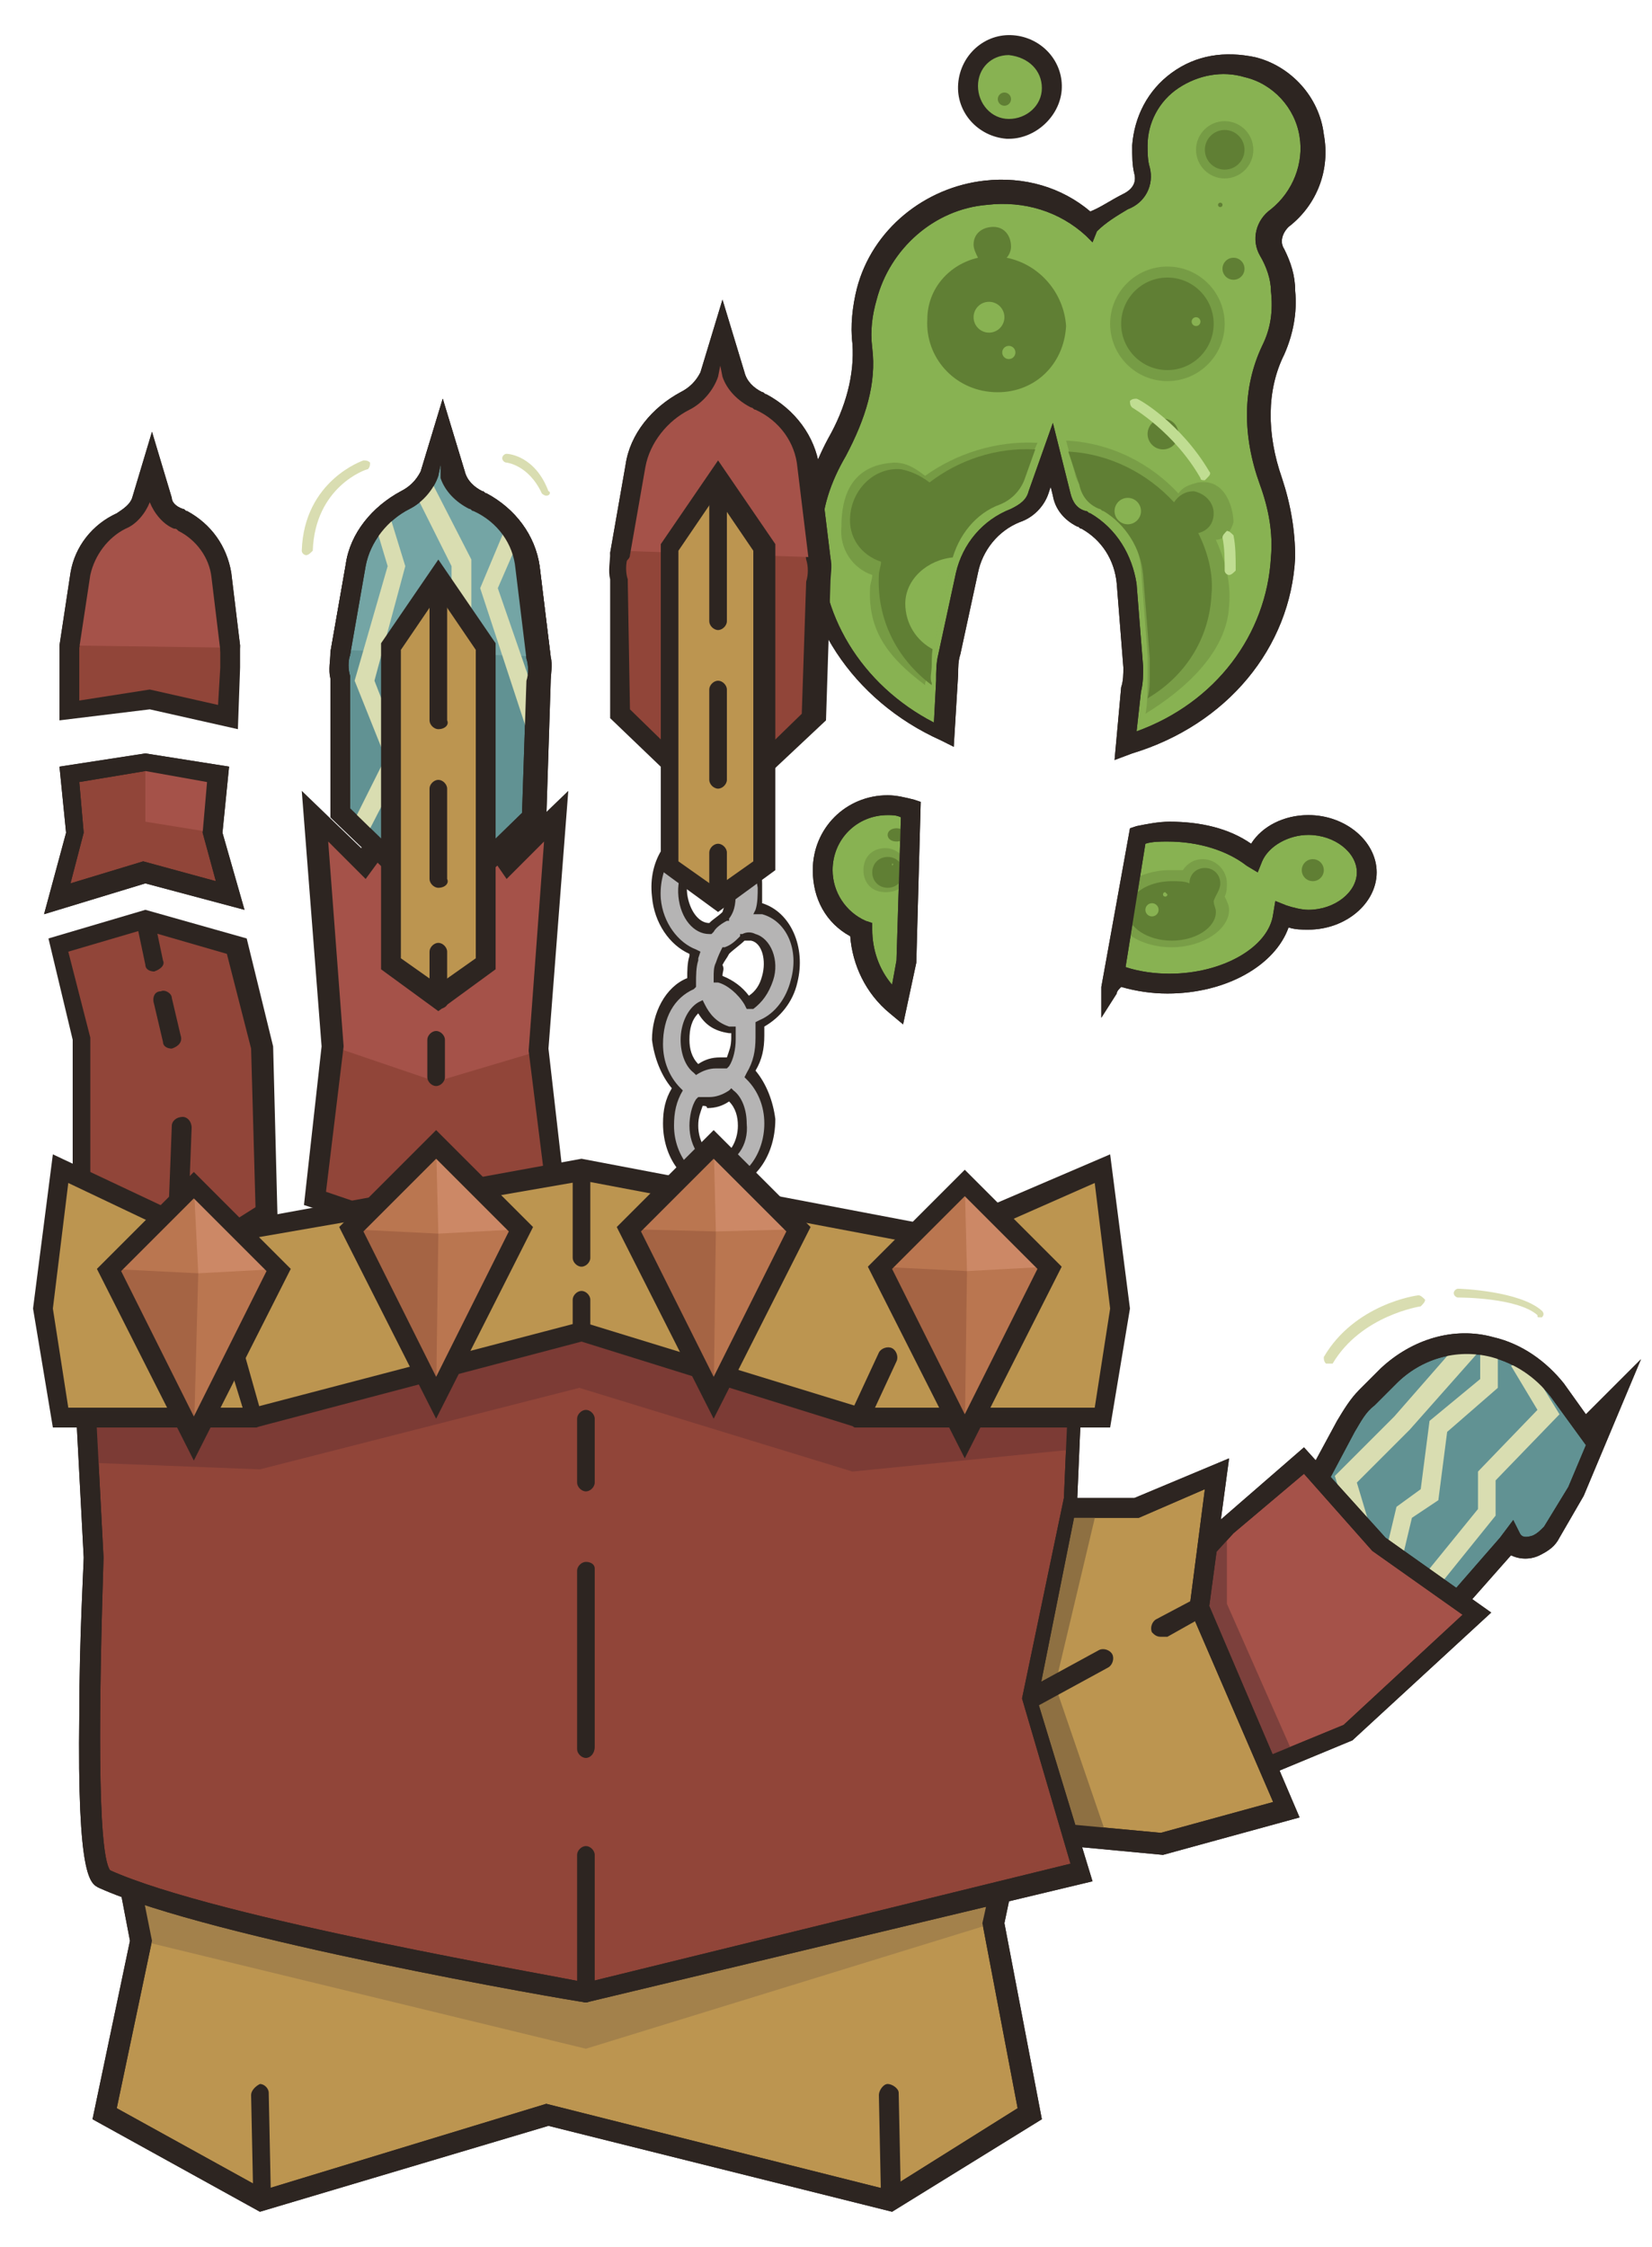 <?xml version="1.0" encoding="utf-8"?>
<!-- Generator: Adobe Illustrator 24.2.3, SVG Export Plug-In . SVG Version: 6.00 Build 0)  -->
<svg version="1.1" id="Lag_1" xmlns="http://www.w3.org/2000/svg" xmlns:xlink="http://www.w3.org/1999/xlink" x="0px" y="0px"
	 viewBox="0 0 75 102" style="enable-background:new 0 0 75 102;" xml:space="preserve">
<style type="text/css">
	.st0{fill:#88B252;}
	.st1{fill:#2D2521;}
	.st2{opacity:0.44;}
	.st3{fill:#607F34;}
	.st4{opacity:0.45;}
	.st5{opacity:0.38;}
	.st6{fill:#C0DD92;}
	.st7{fill:#619293;}
	.st8{fill:#D9DDB1;}
	.st9{fill:#A55249;}
	.st10{fill:#7C403C;}
	.st11{fill:#BC9550;}
	.st12{fill:#8E7042;}
	.st13{fill:#B5B4B4;}
	.st14{fill:#914539;}
	.st15{fill:#74A5A5;}
	.st16{fill:#A3814B;}
	.st17{fill:#7C3B35;}
	.st18{fill:#BA7650;}
	.st19{fill:#A56444;}
	.st20{fill:#CC8866;}
</style>
<g>
	<g>
		<g>
			<g>
				<g>
					<path class="st0" d="M57.8,16c0.4-0.8,0.6-1.7,0.5-2.7c-0.1-0.6-0.2-1.2-0.5-1.7c-0.3-0.5-0.1-1.2,0.4-1.6
						c1.1-0.8,1.7-2.2,1.4-3.8c-0.2-1.5-1.4-2.7-2.8-3.1c-2.5-0.7-4.9,1.1-5,3.6c0,0.4,0,0.8,0.1,1.1C52,8.4,51.7,9,51.1,9.2
						c-0.6,0.3-1.1,0.7-1.6,1.1c-1.3-1.1-3-1.7-4.8-1.5c-2.6,0.3-4.8,2.1-5.4,4.6c-0.2,0.8-0.3,1.6-0.2,2.3c0.2,1.6-0.3,3.2-1.1,4.6
						c-0.7,1.2-1.1,2.5-1.2,3.9c-0.2,3.9,2.3,7.5,6,9.1l0.1-2.6c0-0.4,0-0.7,0.1-1.1l0.8-3.7c0.3-1.2,1.1-2.2,2.2-2.6c0,0,0,0,0,0
						c0.5-0.2,0.9-0.6,1.1-1.1l0.6-1.7l0.4,1.8c0.1,0.5,0.4,0.9,0.9,1.1c0.1,0,0.1,0.1,0.2,0.1l0,0c1,0.6,1.7,1.7,1.8,2.9l0.3,3.8
						c0,0.4,0,0.7-0.1,1.1l-0.2,2.5c4-1.2,6.9-4.5,7.1-8.5c0.1-1.2-0.1-2.4-0.5-3.5C56.9,20,56.9,17.8,57.8,16z"/>
					<path class="st1" d="M50.6,34.5l0.3-3.3c0.1-0.3,0.1-0.6,0.1-0.9l-0.3-3.8c-0.1-1.1-0.7-2-1.6-2.5c-0.1,0-0.1-0.1-0.2-0.1
						c-0.6-0.3-1-0.8-1.1-1.4l-0.1-0.4l-0.1,0.3c-0.2,0.6-0.7,1.1-1.3,1.3c-1,0.4-1.7,1.3-1.9,2.3l-0.8,3.7
						c-0.1,0.3-0.1,0.6-0.1,0.9l0,0l-0.2,3.3l-0.6-0.3c-4-1.8-6.5-5.6-6.3-9.6c0.1-1.5,0.5-2.8,1.2-4.1c0.8-1.4,1.2-2.9,1.1-4.3
						c-0.1-0.8,0-1.7,0.2-2.5c0.7-2.7,3.1-4.6,5.8-4.9c1.8-0.2,3.5,0.3,4.8,1.4C50,9.4,50.4,9.1,51,8.8c0.4-0.2,0.6-0.5,0.5-0.9
						c-0.1-0.4-0.1-0.8-0.1-1.3c0.1-1.3,0.7-2.5,1.8-3.3c1.1-0.8,2.4-1,3.8-0.7c1.6,0.4,2.9,1.8,3.1,3.5c0.3,1.6-0.3,3.2-1.6,4.2
						c-0.3,0.3-0.4,0.7-0.2,1c0.3,0.6,0.5,1.2,0.5,1.9c0.1,1-0.1,2-0.5,2.9c-0.8,1.6-0.8,3.6-0.1,5.6c0.4,1.2,0.6,2.4,0.6,3.6
						c-0.2,4.1-3.1,7.6-7.4,8.9L50.6,34.5z M51.8,31.4l-0.2,1.8c3.6-1.3,5.9-4.4,6.1-7.9c0.1-1.1-0.1-2.2-0.5-3.3
						c-0.8-2.2-0.8-4.4,0.1-6.3l0,0c0.4-0.8,0.5-1.6,0.4-2.5c0-0.5-0.2-1.1-0.5-1.6c-0.4-0.7-0.2-1.6,0.5-2.1c1-0.8,1.5-2.1,1.3-3.3
						c-0.2-1.3-1.2-2.4-2.5-2.7c-1-0.3-2.1-0.1-3,0.5c-0.9,0.6-1.4,1.6-1.4,2.6c0,0.3,0,0.7,0.1,1c0.2,0.8-0.2,1.6-1,1.9
						c-0.5,0.3-1,0.6-1.4,1L49.6,11l-0.3-0.3c-1.2-1.1-2.8-1.6-4.5-1.4c-2.4,0.2-4.4,2-5,4.3c-0.2,0.7-0.3,1.4-0.2,2.2
						c0.2,1.6-0.3,3.2-1.2,4.9c-0.7,1.2-1.1,2.4-1.1,3.7c-0.2,3.4,1.8,6.7,5.1,8.4l0.1-1.9c0-0.4,0-0.8,0.1-1.2l0.8-3.7
						c0.3-1.3,1.2-2.4,2.5-2.9c0.4-0.2,0.7-0.4,0.8-0.8l1.1-3.1l0.8,3.2c0.1,0.4,0.3,0.7,0.7,0.8c0.1,0,0.1,0.1,0.2,0.1
						c1.2,0.7,1.9,1.9,2.1,3.2l0.3,3.8C51.9,30.6,51.9,31,51.8,31.4z"/>
				</g>
				<g class="st2">
					<circle class="st3" cx="53" cy="14.7" r="2.6"/>
				</g>
				<g>
					<circle class="st3" cx="53" cy="14.7" r="2.1"/>
				</g>
				<g>
					<circle class="st3" cx="52.8" cy="19.7" r="0.7"/>
				</g>
				<g>
					<path class="st3" d="M45.7,11.7c0.1-0.1,0.2-0.3,0.2-0.5c0-0.5-0.3-0.9-0.8-0.9c-0.5,0-0.9,0.3-0.9,0.8c0,0.2,0.1,0.4,0.2,0.6
						c-1.3,0.3-2.3,1.4-2.3,2.8c-0.1,1.7,1.2,3.2,3,3.3s3.2-1.2,3.3-3C48.3,13.3,47.2,12,45.7,11.7z"/>
				</g>
				<g class="st2">
					<circle class="st3" cx="55.6" cy="6.8" r="1.3"/>
				</g>
				<g>
					<circle class="st3" cx="55.6" cy="6.8" r="0.9"/>
				</g>
				<g>
					<circle class="st3" cx="56" cy="12.2" r="0.5"/>
				</g>
				<g>
					<circle class="st3" cx="55.4" cy="9.3" r="0.1"/>
				</g>
				<g class="st4">
					<path class="st3" d="M42.2,30.2c0-0.3,0-0.7,0.1-1l0.8-3.9c0.3-1.2,1.1-2.2,2.3-2.7c0,0,0,0,0,0c0.5-0.2,0.9-0.6,1.1-1.1
						l0.6-1.4c-1.9-0.1-3.7,0.5-5.1,1.5c-0.4-0.3-0.8-0.6-1.4-0.6c-2,0.1-2.4,1.6-2.4,2.9c-0.1,1,0.5,1.9,1.4,2.2
						c0,0.2-0.1,0.4-0.1,0.6c-0.1,2,0.9,3.2,2.5,4.4l0-0.1C42.1,30.8,42.1,30.5,42.2,30.2z"/>
				</g>
				<g class="st5">
					<path class="st3" d="M56,23.7c0-0.5-0.3-2-1.6-1.8c-0.4,0.1-0.7,0.2-0.9,0.5c-1.2-1.3-3-2.3-5.1-2.4l0.4,1.5
						c0.1,0.5,0.5,0.9,0.9,1.2c0.1,0,0.1,0.1,0.2,0.1l0,0c1.1,0.6,1.8,1.8,1.9,3l0.3,4c0,0.3,0,0.6,0,0.9c0,0.3,0,1.4-0.1,1.7
						c1.8-1.1,3.7-2.8,3.8-4.9c0.1-1.1-0.2-2.1-0.6-3C55.6,24.5,55.9,24.1,56,23.7z"/>
				</g>
				<g>
					<path class="st3" d="M42.3,30.2c0-0.3,0-0.7,0.1-1l0.8-3.7c0.3-1.2,1.1-2.2,2.2-2.6c0,0,0,0,0,0c0.5-0.2,0.9-0.6,1.1-1.1
						l0.5-1.4c-1.8-0.1-3.5,0.5-4.8,1.5c-0.4-0.3-0.8-0.5-1.3-0.6c-1.2-0.1-2.2,0.9-2.3,2.1c-0.1,1,0.5,1.8,1.4,2.1
						c0,0.2-0.1,0.4-0.1,0.6c-0.1,2,0.8,3.8,2.4,5l0-0.1C42.2,30.8,42.3,30.5,42.3,30.2z"/>
				</g>
				<g>
					<path class="st3" d="M55.1,23.3c0-0.5-0.4-0.9-0.9-1c-0.4,0-0.7,0.2-0.9,0.5c-1.2-1.3-2.9-2.2-4.8-2.3L49,22
						c0.1,0.5,0.4,0.9,0.9,1.1c0.1,0,0.1,0.1,0.2,0.1l0,0c1,0.6,1.7,1.7,1.8,2.9l0.3,3.8c0,0.3,0,0.5,0,0.8c0,0.3,0,0.6-0.1,1
						c1.7-1,2.8-2.7,2.9-4.7c0.1-1-0.2-2-0.6-2.8C54.8,24.1,55.1,23.8,55.1,23.3z"/>
				</g>
				<g>
					<path class="st0" d="M42.4,29.3l0.8-3.7c0-0.1,0.1-0.2,0.1-0.3c-1.2,0.1-2.2,1-2.2,2.1c0,0.9,0.5,1.7,1.3,2.1
						C42.4,29.4,42.4,29.3,42.4,29.3z"/>
				</g>
				<g>
					<circle class="st0" cx="51.2" cy="23.2" r="0.6"/>
				</g>
				<g>
					<circle class="st0" cx="45.8" cy="16" r="0.3"/>
				</g>
				<g>
					<circle class="st0" cx="44.9" cy="14.4" r="0.7"/>
				</g>
				<g>
					<circle class="st0" cx="54.3" cy="14.6" r="0.2"/>
				</g>
				<g>
					<circle class="st0" cx="45.8" cy="4" r="1.9"/>
					<path class="st1" d="M45.8,6.3c0,0-0.1,0-0.1,0c-1.3-0.1-2.3-1.2-2.2-2.5c0.1-1.3,1.2-2.3,2.5-2.2c1.3,0.1,2.3,1.2,2.2,2.5
						C48.1,5.3,47,6.3,45.8,6.3z M45.8,2.5c-0.8,0-1.4,0.6-1.4,1.4c0,0.8,0.6,1.5,1.4,1.5c0.8,0,1.5-0.6,1.5-1.4
						C47.3,3.2,46.7,2.6,45.8,2.5C45.9,2.5,45.8,2.5,45.8,2.5z"/>
				</g>
				<g>
					<circle class="st3" cx="45.6" cy="4.5" r="0.3"/>
				</g>
				<g>
					<path class="st6" d="M55.8,26.1C55.8,26.1,55.8,26.1,55.8,26.1c-0.1,0-0.2-0.1-0.2-0.2c0-0.5,0-1-0.1-1.5
						c0-0.1,0.1-0.2,0.2-0.3c0.1,0,0.2,0.1,0.3,0.2c0.1,0.5,0.1,1,0.1,1.6C56,26,55.9,26.1,55.8,26.1z"/>
				</g>
				<g>
					<path class="st6" d="M54.7,21.8c-0.1,0-0.2,0-0.2-0.1c-1.2-2.1-3.1-3.2-3.1-3.2c-0.1-0.1-0.1-0.2-0.1-0.3
						c0.1-0.1,0.2-0.1,0.3-0.1c0.1,0,2,1.1,3.3,3.3c0.1,0.1,0,0.2-0.1,0.3C54.7,21.8,54.7,21.8,54.7,21.8z"/>
				</g>
				<g>
					<path class="st1" d="M50.6,34.5l0.3-3.3c0.1-0.3,0.1-0.6,0.1-0.9l-0.3-3.8c-0.1-1.1-0.7-2-1.6-2.5c-0.1,0-0.1-0.1-0.2-0.1
						c-0.6-0.3-1-0.8-1.1-1.4l-0.1-0.4l-0.1,0.3c-0.2,0.6-0.7,1.1-1.3,1.3c-1,0.4-1.7,1.3-1.9,2.3l-0.8,3.7
						c-0.1,0.3-0.1,0.6-0.1,0.9l0,0l-0.2,3.3l-0.6-0.3c-4-1.8-6.5-5.6-6.3-9.6c0.1-1.5,0.5-2.8,1.2-4.1c0.8-1.4,1.2-2.9,1.1-4.3
						c-0.1-0.8,0-1.7,0.2-2.5c0.7-2.7,3.1-4.6,5.8-4.9c1.8-0.2,3.5,0.3,4.8,1.4C50,9.4,50.4,9.1,51,8.8c0.4-0.2,0.6-0.5,0.5-0.9
						c-0.1-0.4-0.1-0.8-0.1-1.3c0.1-1.3,0.7-2.5,1.8-3.3c1.1-0.8,2.4-1,3.8-0.7c1.6,0.4,2.9,1.8,3.1,3.5c0.3,1.6-0.3,3.2-1.6,4.2
						c-0.3,0.3-0.4,0.7-0.2,1c0.3,0.6,0.5,1.2,0.5,1.9c0.1,1-0.1,2-0.5,2.9c-0.8,1.6-0.8,3.6-0.1,5.6c0.4,1.2,0.6,2.4,0.6,3.6
						c-0.2,4.1-3.1,7.6-7.4,8.9L50.6,34.5z M51.8,31.4l-0.2,1.8c3.6-1.3,5.9-4.4,6.1-7.9c0.1-1.1-0.1-2.2-0.5-3.3
						c-0.8-2.2-0.8-4.4,0.1-6.3l0,0c0.4-0.8,0.5-1.6,0.4-2.5c0-0.5-0.2-1.1-0.5-1.6c-0.4-0.7-0.2-1.6,0.5-2.1c1-0.8,1.5-2.1,1.3-3.3
						c-0.2-1.3-1.2-2.4-2.5-2.7c-1-0.3-2.1-0.1-3,0.5c-0.9,0.6-1.4,1.6-1.4,2.6c0,0.3,0,0.7,0.1,1c0.2,0.8-0.2,1.6-1,1.9
						c-0.5,0.3-1,0.6-1.4,1L49.6,11l-0.3-0.3c-1.2-1.1-2.8-1.6-4.5-1.4c-2.4,0.2-4.4,2-5,4.3c-0.2,0.7-0.3,1.4-0.2,2.2
						c0.2,1.6-0.3,3.2-1.2,4.9c-0.7,1.2-1.1,2.4-1.1,3.7c-0.2,3.4,1.8,6.7,5.1,8.4l0.1-1.9c0-0.4,0-0.8,0.1-1.2l0.8-3.7
						c0.3-1.3,1.2-2.4,2.5-2.9c0.4-0.2,0.7-0.4,0.8-0.8l1.1-3.1l0.8,3.2c0.1,0.4,0.3,0.7,0.7,0.8c0.1,0,0.1,0.1,0.2,0.1
						c1.2,0.7,1.9,1.9,2.1,3.2l0.3,3.8C51.9,30.6,51.9,31,51.8,31.4z"/>
				</g>
			</g>
			<g>
				<g>
					<g>
						<path class="st0" d="M59.5,37.5c-1.2,0-2.1,0.6-2.5,1.5c-0.9-0.7-2.3-1.1-3.8-1.1c-0.5,0-1,0.1-1.4,0.1l-1.3,6.9l0,0.1
							c0.1-0.2,0.3-0.4,0.4-0.6c0.7,0.2,1.4,0.4,2.3,0.4c2.7,0,4.9-1.4,5.1-3.1c0.4,0.2,0.8,0.2,1.2,0.2c1.4,0,2.6-1,2.6-2.2
							S60.9,37.5,59.5,37.5z"/>
						<path class="st1" d="M50,46.2l0-1.4l1.3-7.2l0.3-0.1c0.5-0.1,1-0.2,1.5-0.2c1.4,0,2.7,0.3,3.7,1c0.5-0.8,1.5-1.3,2.6-1.3
							c1.7,0,3.1,1.2,3.1,2.6s-1.4,2.6-3.1,2.6c-0.3,0-0.6,0-0.9-0.1c-0.6,1.7-2.8,3-5.5,3c-0.7,0-1.4-0.1-2.1-0.3
							c-0.1,0.1-0.2,0.2-0.2,0.3L50,46.2z M51.1,43.9c0.6,0.2,1.3,0.3,2,0.3c2.4,0,4.5-1.2,4.7-2.7l0.1-0.6l0.5,0.2
							c0.3,0.1,0.7,0.2,1,0.2c1.2,0,2.2-0.8,2.2-1.7s-1-1.7-2.2-1.7c-0.9,0-1.8,0.5-2.1,1.2l-0.2,0.5l-0.5-0.3
							c-0.9-0.7-2.2-1.1-3.6-1.1c-0.3,0-0.7,0-1,0.1L51.1,43.9z"/>
					</g>
					<g>
						<path class="st0" d="M40.7,45.6l0.4-1.9l0.2-6.9c-0.3-0.1-0.7-0.2-1-0.2c-1.6,0-3,1.3-3,3c0,1.2,0.7,2.2,1.7,2.7
							C39.1,43.5,39.7,44.7,40.7,45.6z"/>
						<path class="st1" d="M41,46.5l-0.6-0.5c-1.1-0.9-1.7-2.2-1.8-3.5c-1.1-0.6-1.7-1.7-1.7-3c0-1.9,1.5-3.4,3.4-3.4
							c0.4,0,0.8,0.1,1.2,0.2l0.3,0.1l-0.2,7.3L41,46.5z M40.3,37c-1.4,0-2.5,1.1-2.5,2.5c0,1,0.6,1.9,1.5,2.3l0.3,0.1l0,0.3
							c0,0.9,0.3,1.8,0.9,2.5l0.2-1.1l0.2-6.5C40.7,37,40.5,37,40.3,37z"/>
					</g>
				</g>
				<g class="st5">
					<path class="st3" d="M55.7,40.1c0-0.6-0.5-1.1-1.1-1.1c-0.4,0-0.7,0.2-0.9,0.5c-0.2,0-0.4,0-0.6,0c-0.7,0-1.3,0.2-1.8,0.5
						L51,42.2c0.5,0.5,1.3,0.8,2.2,0.8c1.4,0,2.6-0.8,2.6-1.7c0-0.2-0.1-0.4-0.2-0.6C55.7,40.5,55.7,40.3,55.7,40.1z"/>
				</g>
				<g>
					<path class="st3" d="M55.4,40.1c0-0.4-0.3-0.7-0.7-0.7c-0.4,0-0.7,0.3-0.7,0.7c-0.2-0.1-0.5-0.1-0.8-0.1c-0.9,0-1.7,0.4-1.9,1
						l-0.1,0.4c0,0.7,0.9,1.3,2,1.3c1.1,0,2-0.6,2-1.3c0-0.2-0.1-0.3-0.1-0.5C55.2,40.6,55.4,40.4,55.4,40.1z"/>
				</g>
				<g class="st5">
					<path class="st3" d="M41.2,39.8l0-0.5c-0.1-0.4-0.5-0.8-1-0.8c-0.6,0-1,0.4-1,1c0,0.6,0.4,1,1,1C40.8,40.5,41.1,40.2,41.2,39.8
						z"/>
				</g>
				<g>
					<path class="st3" d="M40.3,40.3c0.4,0,0.7-0.3,0.7-0.7s-0.3-0.7-0.7-0.7s-0.7,0.3-0.7,0.7S39.9,40.3,40.3,40.3z"/>
				</g>
				<g>
					<path class="st3" d="M40.7,38.2c0.2,0,0.4-0.1,0.4-0.3c0-0.2-0.2-0.3-0.4-0.3c-0.2,0-0.4,0.1-0.4,0.3
						C40.3,38.1,40.5,38.2,40.7,38.2z"/>
				</g>
				<g>
					<ellipse class="st3" cx="41.1" cy="38.2" rx="0.1" ry="0.1"/>
				</g>
				<g>
					<circle class="st0" cx="52.3" cy="41.3" r="0.3"/>
				</g>
				<g>
					<path class="st0" d="M52.9,40.5c-0.1,0-0.1,0.1-0.1,0.1c0,0.1,0.1,0.1,0.1,0.1c0.1,0,0.1-0.1,0.1-0.1
						C53,40.6,52.9,40.5,52.9,40.5z"/>
				</g>
				<g>
					<circle class="st3" cx="59.6" cy="39.5" r="0.5"/>
				</g>
				<g>
					<path class="st0" d="M40.5,39.3C40.6,39.3,40.6,39.3,40.5,39.3c0.1-0.1,0-0.1,0-0.1C40.5,39.2,40.5,39.2,40.5,39.3
						C40.5,39.3,40.5,39.3,40.5,39.3z"/>
				</g>
				<g>
					<g>
						<path class="st1" d="M50,46.2l0-1.4l1.3-7.2l0.3-0.1c0.5-0.1,1-0.2,1.5-0.2c1.4,0,2.7,0.3,3.7,1c0.5-0.8,1.5-1.3,2.6-1.3
							c1.7,0,3.1,1.2,3.1,2.6s-1.4,2.6-3.1,2.6c-0.3,0-0.6,0-0.9-0.1c-0.6,1.7-2.8,3-5.5,3c-0.7,0-1.4-0.1-2.1-0.3
							c-0.1,0.1-0.2,0.2-0.2,0.3L50,46.2z M51.1,43.9c0.6,0.2,1.3,0.3,2,0.3c2.4,0,4.5-1.2,4.7-2.7l0.1-0.6l0.5,0.2
							c0.3,0.1,0.7,0.2,1,0.2c1.2,0,2.2-0.8,2.2-1.7s-1-1.7-2.2-1.7c-0.9,0-1.8,0.5-2.1,1.2l-0.2,0.5l-0.5-0.3
							c-0.9-0.7-2.2-1.1-3.6-1.1c-0.3,0-0.7,0-1,0.1L51.1,43.9z"/>
					</g>
					<g>
						<path class="st1" d="M41,46.5l-0.6-0.5c-1.1-0.9-1.7-2.2-1.8-3.5c-1.1-0.6-1.7-1.7-1.7-3c0-1.9,1.5-3.4,3.4-3.4
							c0.4,0,0.8,0.1,1.2,0.2l0.3,0.1l-0.2,7.3L41,46.5z M40.3,37c-1.4,0-2.5,1.1-2.5,2.5c0,1,0.6,1.9,1.5,2.3l0.3,0.1l0,0.3
							c0,0.9,0.3,1.8,0.9,2.5l0.2-1.1l0.2-6.5C40.7,37,40.5,37,40.3,37z"/>
					</g>
				</g>
			</g>
		</g>
		<g>
			<g>
				<g>
					<path class="st7" d="M71.9,64.9l-1.3-1.8c-0.7-1-1.8-1.7-3-1.9h0c-1.7-0.4-3.5,0.1-4.7,1.3l-1,1c-0.4,0.4-0.7,0.8-1,1.3
						l-1.8,3.5l2.4,3.9l3.1,2.3l3.7-4.2l0.2-0.3c0.2,0.4,0.7,0.5,1.2,0.3c0.3-0.1,0.5-0.3,0.7-0.6l1.1-1.9l1.7-4L71.9,64.9z"/>
					<path class="st1" d="M64.8,74.9l-3.5-2.5l-2.6-4.2l2-3.7c0.3-0.5,0.6-1,1-1.4l1-1c1.4-1.3,3.3-1.9,5.1-1.4
						c1.3,0.3,2.4,1.1,3.2,2.1l1,1.4l2.5-2.5l-2.6,6.2l-1.1,1.9c-0.2,0.4-0.5,0.6-0.9,0.8c-0.4,0.2-0.9,0.2-1.3,0L64.8,74.9z
						 M62,71.7l2.7,2l3.4-3.9l0.6-0.8l0.3,0.6c0.1,0.2,0.3,0.2,0.6,0.1c0.2-0.1,0.3-0.2,0.5-0.4l1.1-1.8l0.8-1.9l0,0l-1.6-2.2
						c-0.7-0.9-1.6-1.5-2.7-1.8c-1.6-0.4-3.2,0.1-4.3,1.2l-1,1c-0.4,0.3-0.6,0.7-0.9,1.2l-1.7,3.2L62,71.7z"/>
				</g>
				<g>
					<path class="st8" d="M69.8,64l-2.7,2.8v1.7l-2.6,3.2l0.8,2.2l0.6-0.7l-0.5-1.3l2.5-3.1v-1.6l2.9-3l-1.1-1.8l0.1-0.1
						c-0.2-0.2-0.4-0.3-0.7-0.5L68.6,62L69.8,64z"/>
				</g>
				<g>
					<path class="st8" d="M64.9,64.5l-0.4,3.1l-1.1,0.8l-1,4.2l0.7,0.5l1-4.2l1.2-0.8l0.4-3.1L68,63v-1.8c-0.1,0-0.2-0.1-0.3-0.1h0
						c-0.2,0-0.3-0.1-0.5-0.1v1.6L64.9,64.5z"/>
				</g>
				<g>
					<path class="st8" d="M63.3,64.3l-2.7,2.7l1.4,4.5c0.1,0.2,0.2,0.3,0.4,0.3c0,0,0.1,0,0.1,0c0.2-0.1,0.3-0.3,0.3-0.5l-1.2-4
						l2.4-2.4l3.1-3.5L66.9,61c-0.3,0-0.5,0-0.8,0l0,0.1L63.3,64.3z"/>
				</g>
				<g>
					<path class="st1" d="M64.8,74.9l-3.5-2.5l-2.6-4.2l2-3.7c0.3-0.5,0.6-1,1-1.4l1-1c1.4-1.3,3.3-1.9,5.1-1.4
						c1.3,0.3,2.4,1.1,3.2,2.1l1,1.4l2.5-2.5l-2.6,6.2l-1.1,1.9c-0.2,0.4-0.5,0.6-0.9,0.8c-0.4,0.2-0.9,0.2-1.3,0L64.8,74.9z
						 M62,71.7l2.7,2l3.4-3.9l0.6-0.8l0.3,0.6c0.1,0.2,0.3,0.2,0.6,0.1c0.2-0.1,0.3-0.2,0.5-0.4l1.1-1.8l0.8-1.9l0,0l-1.6-2.2
						c-0.7-0.9-1.6-1.5-2.7-1.8c-1.6-0.4-3.2,0.1-4.3,1.2l-1,1c-0.4,0.3-0.6,0.7-0.9,1.2l-1.7,3.2L62,71.7z"/>
				</g>
				<g>
					<path class="st8" d="M60.3,61.9c0,0-0.1,0-0.1,0c-0.1-0.1-0.1-0.2-0.1-0.3c1.4-2.4,4.2-2.8,4.3-2.8c0.1,0,0.2,0.1,0.3,0.2
						c0,0.1-0.1,0.2-0.2,0.3c0,0-2.7,0.4-4,2.6C60.5,61.9,60.4,61.9,60.3,61.9z"/>
				</g>
				<g>
					<path class="st8" d="M69.9,59.8c-0.1,0-0.1,0-0.1-0.1c-0.9-0.8-3.5-0.8-3.6-0.8c-0.1,0-0.2-0.1-0.2-0.2c0-0.1,0.1-0.2,0.2-0.2
						c0.1,0,2.8,0.1,3.8,1c0.1,0.1,0.1,0.2,0,0.3C70,59.8,69.9,59.8,69.9,59.8z"/>
				</g>
			</g>
			<g>
				<polygon class="st9" points="57.5,80.2 54.6,77 53.5,71.7 55.7,69.3 59.2,66.2 62.7,70 67.1,73.2 61.2,78.6 				"/>
				<path class="st1" d="M57.3,80.7l-3.2-3.5L53,71.6l2.4-2.6l3.8-3.3l3.7,4.1l4.8,3.4L61.4,79L57.3,80.7z M55,76.8l2.6,2.9l3.4-1.4
					l5.4-5l-4.1-2.9l-3.1-3.5L56,69.6l-2,2.2L55,76.8z"/>
			</g>
			<g>
				<polygon class="st10" points="58.7,79.6 57.5,80.2 54.6,77 53.5,71.7 55.7,69.3 55.7,72.8 				"/>
			</g>
			<g>
				<path class="st1" d="M57.3,80.7l-3.2-3.5L53,71.6l2.4-2.6l3.8-3.3l3.7,4.1l4.8,3.4L61.4,79L57.3,80.7z M55,76.8l2.6,2.9l3.4-1.4
					l5.4-5l-4.1-2.9l-3.1-3.5L56,69.6l-2,2.2L55,76.8z"/>
			</g>
			<g>
				<g>
					<polygon class="st11" points="58.4,82.2 52.8,83.7 44.7,82.9 44.7,68.5 51.6,68.5 55.3,66.9 54.5,73 					"/>
					<path class="st1" d="M52.8,84.2l-8.5-0.8V68h7.2l4.3-1.8l-0.9,6.7l4.1,9.6L52.8,84.2z M45.2,82.5l7.5,0.7l5.1-1.4L54,73
						l0.7-5.4l-3,1.3h-6.5V82.5z"/>
				</g>
				<g>
					<polygon class="st12" points="49.8,68.5 44.7,68.5 44.7,82.9 50.3,83.5 47.9,76.5 					"/>
				</g>
				<g>
					<path class="st1" d="M52.8,84.2l-8.5-0.8V68h7.2l4.3-1.8l-0.9,6.7l4.1,9.6L52.8,84.2z M45.2,82.5l7.5,0.7l5.1-1.4L54,73
						l0.7-5.4l-3,1.3h-6.5V82.5z"/>
				</g>
				<g>
					<line class="st9" x1="50.1" y1="75.3" x2="46.8" y2="77.1"/>
					<path class="st1" d="M46.8,77.5c-0.2,0-0.3-0.1-0.4-0.2c-0.1-0.2,0-0.5,0.2-0.6l3.3-1.8c0.2-0.1,0.5,0,0.6,0.2
						c0.1,0.2,0,0.5-0.2,0.6L47,77.5C46.9,77.5,46.8,77.5,46.8,77.5z"/>
				</g>
				<g>
					<line class="st9" x1="54.5" y1="73" x2="52.7" y2="73.9"/>
					<path class="st1" d="M52.7,74.3c-0.2,0-0.3-0.1-0.4-0.2c-0.1-0.2,0-0.5,0.2-0.6l1.7-0.9c0.2-0.1,0.5,0,0.6,0.2
						c0.1,0.2,0,0.5-0.2,0.6L53,74.3C52.9,74.3,52.8,74.3,52.7,74.3z"/>
				</g>
			</g>
		</g>
		<g>
			<g>
				<path class="st13" d="M36,44.7c0.4-1.5-0.2-3-1.4-3.3c-0.1,0-0.1,0-0.2,0c0.1-0.3,0.1-0.7,0.1-1.1c-0.2-1.5-1.3-2.7-2.6-2.5
					c-1.3,0.1-2.1,1.5-2,3c0.1,1.2,0.9,2.2,1.8,2.5c0,0.1-0.1,0.2-0.1,0.2c-0.1,0.4-0.1,0.7-0.1,1.1c-0.9,0.4-1.6,1.4-1.6,2.7
					c0,0.9,0.4,1.7,0.9,2.2c-0.3,0.5-0.4,1-0.4,1.7c0,1.5,1.1,2.8,2.3,2.8c1.3,0,2.3-1.3,2.2-2.8c0-0.9-0.4-1.7-0.9-2.2
					c0.3-0.5,0.4-1,0.4-1.7c0-0.2,0-0.3,0-0.5C35.1,46.3,35.7,45.6,36,44.7z M32.3,42.1c-0.6,0.1-1.2-0.6-1.3-1.5
					c-0.1-0.9,0.3-1.7,0.9-1.7c0.6-0.1,1.2,0.6,1.3,1.5c0,0.4,0,0.9-0.2,1.2C32.8,41.7,32.5,41.9,32.3,42.1
					C32.3,42.1,32.3,42.1,32.3,42.1z M31.7,45.7c0.3,0.5,0.7,0.9,1.3,1.1c0.1,0,0.2,0,0.2,0c0,0.1,0,0.2,0,0.4
					c0,0.4-0.1,0.8-0.3,1.1c-0.1,0-0.3,0-0.4,0c-0.4,0-0.7,0.1-1,0.3c-0.3-0.3-0.5-0.8-0.5-1.3C31,46.5,31.3,45.9,31.7,45.7z
					 M32.7,52.6c-0.6,0-1.1-0.7-1.1-1.6c0-0.4,0.1-0.8,0.3-1.1c0.1,0,0.3,0,0.4,0c0.4,0,0.7-0.1,1-0.3c0.3,0.3,0.5,0.8,0.5,1.3
					C33.8,51.9,33.3,52.6,32.7,52.6z M34.8,44.4c-0.1,0.5-0.5,0.9-0.8,1.1c-0.3-0.5-0.8-0.9-1.4-1.1c0-0.2,0-0.4,0.1-0.7
					c0.1-0.2,0.2-0.5,0.3-0.7c0.3-0.1,0.5-0.3,0.8-0.6c0.1,0,0.3,0,0.4,0C34.8,42.7,35.1,43.5,34.8,44.4z"/>
				<path class="st1" d="M32.6,54c-1.4,0-2.5-1.3-2.5-3c0-0.6,0.1-1.1,0.4-1.6c-0.5-0.6-0.8-1.4-0.9-2.2c0-1.2,0.6-2.4,1.6-2.8
					c0-0.3,0-0.7,0.1-1c0,0,0,0,0-0.1c-0.9-0.4-1.6-1.4-1.7-2.6c-0.2-1.7,0.8-3.1,2.2-3.3c0.7-0.1,1.3,0.2,1.9,0.7
					c0.5,0.5,0.9,1.2,0.9,2c0,0.3,0,0.6,0,0.9c1.3,0.4,2,2,1.6,3.6l0,0c-0.2,0.9-0.8,1.6-1.5,2c0,0.1,0,0.3,0,0.4
					c0,0.6-0.1,1.1-0.4,1.6c0.5,0.6,0.8,1.4,0.9,2.2C35.2,52.6,34.1,54,32.6,54C32.7,54,32.7,54,32.6,54z M32,38c-0.1,0-0.1,0-0.2,0
					c-1.1,0.1-1.9,1.4-1.8,2.8c0.1,1.1,0.8,2,1.6,2.3l0.2,0.1l-0.1,0.3c0,0,0,0.1,0,0.1c-0.1,0.3-0.1,0.7-0.1,1l0,0.2l-0.1,0.1
					c-0.9,0.4-1.4,1.3-1.4,2.5c0,0.8,0.3,1.5,0.8,2l0.1,0.1L31,49.5c-0.3,0.5-0.4,1-0.4,1.6c0,1.4,1,2.6,2.1,2.5c1.1,0,2-1.2,2-2.6
					c0-0.8-0.3-1.5-0.8-2l-0.1-0.1l0.1-0.2c0.3-0.5,0.4-1,0.4-1.6c0-0.1,0-0.3,0-0.5l0-0.2l0.2-0.1c0.7-0.3,1.2-1,1.4-1.8
					c0.4-1.4-0.2-2.7-1.3-3c0,0-0.1,0-0.1,0c0,0-0.1,0-0.1,0l-0.2,0l0.1-0.2c0.1-0.3,0.1-0.7,0.1-1c-0.1-0.7-0.4-1.3-0.8-1.8
					C33,38.2,32.5,38,32,38z M36,44.7L36,44.7L36,44.7z M32.6,52.9c-0.7,0-1.3-0.8-1.3-1.8c0-0.4,0.1-0.9,0.3-1.2l0.1-0.1l0.2,0
					c0.1,0,0.2,0,0.3,0c0.3,0,0.6-0.1,0.9-0.3l0.1-0.1l0.1,0.1c0.4,0.3,0.6,0.9,0.6,1.5C34,52,33.4,52.8,32.6,52.9
					C32.7,52.9,32.7,52.9,32.6,52.9z M31.9,50.2c-0.1,0.3-0.2,0.5-0.2,0.9c0,0.7,0.4,1.4,0.9,1.4c0,0,0,0,0,0c0.5,0,0.9-0.7,0.9-1.4
					c0-0.4-0.1-0.8-0.4-1.1c-0.3,0.2-0.6,0.3-1,0.3C32.1,50.2,32,50.2,31.9,50.2z M31.6,48.8l-0.1-0.1c-0.4-0.3-0.6-0.9-0.6-1.5
					c0-0.7,0.3-1.4,0.8-1.7l0.2-0.1l0.1,0.2c0.2,0.4,0.5,0.8,1.1,1c0,0,0.1,0,0.1,0l0.2,0l0,0.2c0,0.1,0,0.3,0,0.4
					c0,0.4-0.1,0.9-0.3,1.2l-0.1,0.1l-0.2,0c-0.1,0-0.2,0-0.3,0c-0.3,0-0.6,0.1-0.9,0.3L31.6,48.8z M31.7,46
					c-0.3,0.3-0.4,0.7-0.4,1.2c0,0.4,0.1,0.8,0.4,1.1c0.3-0.2,0.6-0.3,1-0.3c0.1,0,0.2,0,0.3,0c0.1-0.3,0.2-0.5,0.2-0.9
					c0-0.1,0-0.1,0-0.2c0,0-0.1,0-0.1,0C32.4,46.8,32,46.5,31.7,46z M33.9,45.8l-0.1-0.2c-0.3-0.5-0.8-0.9-1.2-1l-0.2,0l0-0.2
					c0-0.3,0-0.5,0.1-0.7c0.1-0.3,0.2-0.5,0.3-0.7l0,0l0.1,0c0.3-0.1,0.5-0.3,0.7-0.5l0-0.1l0.1,0c0.2-0.1,0.4-0.1,0.6,0
					c0.7,0.2,1.1,1.2,0.8,2.1c-0.2,0.6-0.5,1-0.9,1.3L33.9,45.8z M32.8,44.3c0.5,0.2,0.9,0.5,1.2,0.9c0.3-0.2,0.5-0.5,0.6-0.9l0,0
					c0.2-0.7,0-1.5-0.5-1.6c-0.1,0-0.2,0-0.3,0c-0.2,0.2-0.5,0.4-0.7,0.6c-0.1,0.2-0.2,0.3-0.3,0.5C32.9,44,32.8,44.1,32.8,44.3z
					 M32.2,42.4c-0.7,0-1.3-0.7-1.4-1.7c-0.1-1,0.4-1.9,1.1-2c0.4,0,0.7,0.1,1,0.5c0.3,0.3,0.4,0.8,0.5,1.2c0,0.5,0,0.9-0.3,1.3
					l0,0.1l-0.1,0c-0.2,0.1-0.5,0.3-0.6,0.5l-0.1,0.1L32.2,42.4C32.3,42.4,32.3,42.4,32.2,42.4z M32.3,42.1L32.3,42.1L32.3,42.1z
					 M32.3,42.1L32.3,42.1L32.3,42.1z M32,39.1C32,39.1,32,39.1,32,39.1c-0.5,0.1-0.9,0.7-0.8,1.5c0.1,0.7,0.5,1.3,1,1.3
					c0.2-0.2,0.4-0.3,0.6-0.5c0.1-0.3,0.2-0.6,0.2-1c0-0.4-0.2-0.7-0.4-1C32.4,39.2,32.2,39.1,32,39.1z"/>
			</g>
			<g>
				<g>
					<path class="st14" d="M37.1,25.3l-0.5-4.1c-0.2-1.3-1-2.4-2.1-3l0,0c-0.1,0-0.1-0.1-0.2-0.1c-0.5-0.2-0.9-0.6-1-1.2L32.7,15
						l-0.6,1.9c-0.2,0.5-0.6,1-1.1,1.2c0,0,0,0,0,0c-1.2,0.5-2,1.6-2.2,2.9l-0.7,4c-0.1,0.4-0.1,0.8,0,1.1l0,6.1l4.5,4.3l4.3-4.2
						l0.2-6.1C37.1,26,37.1,25.7,37.1,25.3z"/>
					<path class="st1" d="M32.6,37.3l-4.9-4.7l0-6.3c-0.1-0.4,0-0.8,0-1.2l0.7-4c0.2-1.4,1.2-2.6,2.5-3.3c0.4-0.2,0.7-0.5,0.9-0.9
						l1-3.3l1,3.3c0.1,0.4,0.4,0.7,0.8,0.9c0.1,0,0.1,0.1,0.2,0.1c1.3,0.7,2.2,1.9,2.4,3.3l0.5,4.1c0.1,0.4,0,0.8,0,1.2l-0.2,6.2
						L32.6,37.3z M28.6,32.2l4,3.9l3.8-3.7l0.2-6c0.1-0.3,0.1-0.7,0-1v0l-0.5-4.1c-0.1-1.1-0.8-2.1-1.9-2.6c-0.1,0-0.1-0.1-0.2-0.1
						c-0.6-0.3-1.1-0.8-1.3-1.4l-0.1-0.5l-0.1,0.5c-0.2,0.6-0.7,1.2-1.3,1.5c-1,0.5-1.8,1.5-2,2.6l-0.7,4c-0.1,0.3-0.1,0.7,0,1
						l0,0.1L28.6,32.2z M36.9,32.5L36.9,32.5L36.9,32.5z"/>
				</g>
				<g>
					<path class="st9" d="M37.1,25.3l-0.5-4.1c-0.2-1.3-1-2.4-2.1-3l0,0c-0.1,0-0.1-0.1-0.2-0.1c-0.5-0.2-0.9-0.6-1-1.2L32.7,15
						l-0.6,1.9c-0.2,0.5-0.6,1-1.1,1.2c0,0,0,0,0,0c-1.2,0.5-2,1.6-2.2,2.9l-0.7,4"/>
					<path class="st1" d="M37.1,25.7c-0.2,0-0.4-0.2-0.4-0.4l-0.5-4.1c-0.1-1.1-0.8-2.1-1.9-2.6c-0.1,0-0.1-0.1-0.2-0.1
						c-0.6-0.3-1.1-0.8-1.3-1.4l-0.1-0.5l-0.1,0.5c-0.2,0.6-0.7,1.2-1.3,1.5c-1,0.5-1.8,1.5-2,2.6l-0.7,4c0,0.2-0.3,0.4-0.5,0.4
						c-0.2,0-0.4-0.3-0.4-0.5l0.7-4c0.2-1.4,1.2-2.6,2.5-3.3c0.4-0.2,0.7-0.5,0.9-0.9l1-3.3l1,3.3c0.1,0.4,0.4,0.7,0.8,0.9
						c0.1,0,0.1,0.1,0.2,0.1c1.3,0.7,2.2,1.9,2.4,3.3l0.5,4.1C37.6,25.5,37.4,25.7,37.1,25.7C37.1,25.7,37.1,25.7,37.1,25.7z"/>
				</g>
				<g>
					<g>
						<polygon class="st11" points="34.8,39.3 32.6,40.9 30.4,39.3 30.4,24.8 32.6,21.7 34.8,24.8 						"/>
						<path class="st1" d="M32.6,41.4L30,39.5V24.7l2.6-3.8l2.6,3.8v14.8L32.6,41.4z M30.8,39.1l1.7,1.2l1.7-1.2V25l-1.7-2.5
							L30.8,25V39.1z M34.8,39.3L34.8,39.3L34.8,39.3z"/>
					</g>
					<g>
						<line class="st14" x1="32.6" y1="38.7" x2="32.6" y2="40.9"/>
						<path class="st1" d="M32.6,41.3c-0.2,0-0.4-0.2-0.4-0.4v-2.2c0-0.2,0.2-0.4,0.4-0.4c0.2,0,0.4,0.2,0.4,0.4v2.2
							C33,41.1,32.8,41.3,32.6,41.3z"/>
					</g>
					<g>
						<line class="st14" x1="32.6" y1="31.3" x2="32.6" y2="35.4"/>
						<path class="st1" d="M32.6,35.8c-0.2,0-0.4-0.2-0.4-0.4v-4.1c0-0.2,0.2-0.4,0.4-0.4c0.2,0,0.4,0.2,0.4,0.4v4.1
							C33,35.6,32.8,35.8,32.6,35.8z"/>
					</g>
					<g>
						<line class="st14" x1="32.6" y1="21.7" x2="32.6" y2="28.2"/>
						<path class="st1" d="M32.6,28.6c-0.2,0-0.4-0.2-0.4-0.4v-6.5c0-0.2,0.2-0.4,0.4-0.4c0.2,0,0.4,0.2,0.4,0.4v6.5
							C33,28.4,32.8,28.6,32.6,28.6z"/>
					</g>
				</g>
			</g>
		</g>
		<g>
			<g>
				<g>
					<polygon class="st9" points="25.3,54.4 19.8,56.2 14.3,54.4 15.1,47.5 14.3,37 16.5,39.2 19.9,34.6 23.1,39.2 25.3,37 
						24.5,47.7 					"/>
				</g>
				<g>
					<polygon class="st14" points="24.5,47.7 25.3,54.4 19.8,56.2 14.3,54.4 15.1,47.5 19.8,49.1 					"/>
				</g>
				<g>
					<path class="st1" d="M19.8,56.7l-6-2l0.8-7.2l-0.9-11.6l2.7,2.6l3.5-4.7l3.2,4.7l2.7-2.6l-0.9,11.7l0.8,7L19.8,56.7z
						 M14.8,54.1l5,1.7l5-1.7L24,47.7l0,0l0.7-9.5L23,39.9l-3.1-4.5l-3.3,4.5l-1.7-1.7l0.7,9.3L14.8,54.1z"/>
				</g>
				<g>
					<line class="st14" x1="19.8" y1="48.8" x2="19.8" y2="47.1"/>
					<path class="st1" d="M19.8,49.3c-0.2,0-0.4-0.2-0.4-0.4v-1.7c0-0.2,0.2-0.4,0.4-0.4s0.4,0.2,0.4,0.4v1.7
						C20.2,49.1,20,49.3,19.8,49.3z"/>
				</g>
			</g>
			<g>
				<g>
					<path class="st7" d="M24.4,29.8l-0.5-4.1c-0.2-1.3-1-2.4-2.1-3l0,0c-0.1,0-0.1-0.1-0.2-0.1c-0.5-0.2-0.9-0.6-1-1.2L20,19.5
						l-0.6,1.9c-0.2,0.5-0.6,1-1.1,1.2c0,0,0,0,0,0c-1.2,0.5-2,1.6-2.2,2.9l-0.7,4c-0.1,0.4-0.1,0.8,0,1.1l0,6.1l4.5,4.3l4.3-4.2
						l0.2-6.1C24.4,30.5,24.5,30.1,24.4,29.8z"/>
					<path class="st1" d="M19.9,41.8L15,37.1l0-6.3c-0.1-0.4,0-0.8,0-1.2l0.7-4c0.2-1.4,1.2-2.6,2.5-3.3c0.4-0.2,0.7-0.5,0.9-0.9
						l1-3.3l1,3.3c0.1,0.4,0.4,0.7,0.8,0.9c0.1,0,0.1,0.1,0.2,0.1c1.3,0.7,2.2,1.9,2.4,3.3l0.5,4.1c0.1,0.4,0,0.8,0,1.2l-0.2,6.2
						L19.9,41.8z M15.9,36.7l4,3.9l3.8-3.7l0.2-6c0.1-0.3,0.1-0.7,0-1l-0.5-4.1c-0.1-1.1-0.8-2.1-1.9-2.6c-0.1,0-0.1-0.1-0.2-0.1
						c-0.6-0.3-1.1-0.8-1.3-1.4L20,21.1l-0.1,0.5c-0.2,0.6-0.7,1.2-1.3,1.5c-1,0.5-1.8,1.5-2,2.6l-0.7,4c-0.1,0.3-0.1,0.7,0,1l0,0.1
						L15.9,36.7z"/>
				</g>
				<g>
					<path class="st15" d="M24.4,29.8l-0.5-4.1c-0.2-1.3-1-2.4-2.1-3l0,0c-0.1,0-0.1-0.1-0.2-0.1c-0.5-0.2-0.9-0.6-1-1.2L20,19.5
						l-0.6,1.9c-0.2,0.5-0.6,1-1.1,1.2c0,0,0,0,0,0c-1.2,0.5-2,1.6-2.2,2.9l-0.7,4"/>
					<path class="st1" d="M24.4,30.2c-0.2,0-0.4-0.2-0.4-0.4l-0.5-4.1c-0.1-1.1-0.8-2.1-1.9-2.6c-0.1,0-0.1-0.1-0.2-0.1
						c-0.6-0.3-1.1-0.8-1.3-1.4L20,21.1l-0.1,0.5c-0.2,0.6-0.7,1.2-1.3,1.5c-1,0.5-1.8,1.5-2,2.6l-0.7,4c0,0.2-0.3,0.4-0.5,0.4
						c-0.2,0-0.4-0.3-0.4-0.5l0.7-4c0.2-1.4,1.2-2.6,2.5-3.3c0.4-0.2,0.7-0.5,0.9-0.9l1-3.3l1,3.3c0.1,0.4,0.4,0.7,0.8,0.9
						c0.1,0,0.1,0.1,0.2,0.1c1.3,0.7,2.2,1.9,2.4,3.3l0.5,4.1C24.9,29.9,24.7,30.2,24.4,30.2C24.4,30.2,24.4,30.2,24.4,30.2z"/>
				</g>
				<g>
					<path class="st8" d="M16.1,30.9l1.4,3.5L16,37.4l0.6,0.6l1.8-3.5l-1.4-3.6l1.4-5.2l-0.8-2.6c-0.2,0.2-0.4,0.4-0.6,0.6l0.6,2
						L16.1,30.9z"/>
				</g>
				<g>
					<path class="st8" d="M18.8,22.3l1.7,3.4v1.9L19,30.8l2.3,4.3l-3,4.5l0.6,0.5c0,0,0,0,0.1,0l3.3-4.9l-2.3-4.4l1.4-3l0-2.4
						l-2-3.9C19.2,21.8,19.1,22.1,18.8,22.3z"/>
				</g>
				<g>
					<path class="st8" d="M24,33.4l0,3.7l0.2-0.2l0.2-5l-1.8-5.2l1-2.3c-0.1-0.3-0.3-0.5-0.5-0.8l-1.3,3.1L24,33.4z"/>
				</g>
				<g>
					<path class="st1" d="M19.9,41.8L15,37.1l0-6.3c-0.1-0.4,0-0.8,0-1.2l0.7-4c0.2-1.4,1.2-2.6,2.5-3.3c0.4-0.2,0.7-0.5,0.9-0.9
						l1-3.3l1,3.3c0.1,0.4,0.4,0.7,0.8,0.9c0.1,0,0.1,0.1,0.2,0.1c1.3,0.7,2.2,1.9,2.4,3.3l0.5,4.1c0.1,0.4,0,0.8,0,1.2l-0.2,6.2
						L19.9,41.8z M15.9,36.7l4,3.9l3.8-3.7l0.2-6c0.1-0.3,0.1-0.7,0-1l-0.5-4.1c-0.1-1.1-0.8-2.1-1.9-2.6c-0.1,0-0.1-0.1-0.2-0.1
						c-0.6-0.3-1.1-0.8-1.3-1.4L20,21.1l-0.1,0.5c-0.2,0.6-0.7,1.2-1.3,1.5c-1,0.5-1.8,1.5-2,2.6l-0.7,4c-0.1,0.3-0.1,0.7,0,1l0,0.1
						L15.9,36.7z"/>
				</g>
				<g>
					<g>
						<polygon class="st11" points="22.1,43.8 19.9,45.3 17.7,43.8 17.7,29.3 19.9,26.2 22.1,29.3 						"/>
						<path class="st1" d="M19.9,45.9L17.3,44V29.2l2.6-3.8l2.6,3.8V44L19.9,45.9z M18.2,43.5l1.7,1.2l1.7-1.2V29.5L19.9,27
							l-1.7,2.5V43.5z M22.1,43.8L22.1,43.8L22.1,43.8z"/>
					</g>
					<g>
						<line class="st14" x1="19.9" y1="43.2" x2="19.9" y2="45.3"/>
						<path class="st1" d="M19.9,45.8c-0.2,0-0.4-0.2-0.4-0.4v-2.2c0-0.2,0.2-0.4,0.4-0.4s0.4,0.2,0.4,0.4v2.2
							C20.4,45.6,20.2,45.8,19.9,45.8z"/>
					</g>
					<g>
						<line class="st14" x1="19.9" y1="39.9" x2="19.9" y2="35.8"/>
						<path class="st1" d="M19.9,40.3c-0.2,0-0.4-0.2-0.4-0.4v-4.1c0-0.2,0.2-0.4,0.4-0.4s0.4,0.2,0.4,0.4v4.1
							C20.4,40.1,20.2,40.3,19.9,40.3z"/>
					</g>
					<g>
						<line class="st14" x1="19.9" y1="26.2" x2="19.9" y2="32.7"/>
						<path class="st1" d="M19.9,33.1c-0.2,0-0.4-0.2-0.4-0.4v-6.5c0-0.2,0.2-0.4,0.4-0.4s0.4,0.2,0.4,0.4v6.5
							C20.4,32.9,20.2,33.1,19.9,33.1z"/>
					</g>
				</g>
				<g>
					<path class="st8" d="M13.9,25.2C13.9,25.2,13.8,25.2,13.9,25.2c-0.1,0-0.2-0.1-0.2-0.2c0.1-3.2,2.8-4.1,2.8-4.1
						c0.1,0,0.2,0,0.3,0.1c0,0.1,0,0.2-0.1,0.3c-0.1,0-2.4,0.8-2.5,3.7C14.1,25.1,14,25.2,13.9,25.2z"/>
				</g>
				<g>
					<path class="st8" d="M24.8,22.5c-0.1,0-0.2-0.1-0.2-0.1C24,21.1,23,21,23,21c-0.1,0-0.2-0.1-0.2-0.2c0-0.1,0.1-0.2,0.2-0.2
						c0.1,0,1.3,0.1,1.9,1.7C25,22.3,25,22.5,24.8,22.5C24.8,22.5,24.8,22.5,24.8,22.5z"/>
				</g>
			</g>
		</g>
		<g>
			<g>
				<g>
					<path class="st14" d="M10.4,32.5l0.1-2.2c0.1-0.3,0.1-0.6,0-0.9L10,26.1c-0.1-1-0.8-2-1.7-2.4l0,0c-0.1,0-0.1-0.1-0.2-0.1
						c-0.4-0.2-0.7-0.5-0.8-0.9l-0.5-1.6l-0.5,1.5c-0.1,0.4-0.5,0.8-0.9,1c0,0,0,0,0,0c-1,0.4-1.6,1.3-1.8,2.4l-0.5,3.3
						c-0.1,0.3-0.1,0.6,0,0.9l0,2l3.7-0.5L10.4,32.5z"/>
					<path class="st1" d="M10.8,33.1l-4-0.9l-4.1,0.5l0-2.4c0-0.3,0-0.7,0-1l0.5-3.3c0.2-1.2,1-2.2,2.1-2.7c0.3-0.2,0.6-0.4,0.7-0.7
						l0.9-3l0.9,3C7.8,22.8,8,23,8.3,23.1c0.1,0,0.1,0.1,0.2,0.1c1.1,0.6,1.8,1.6,2,2.8l0.4,3.3c0,0.3,0,0.7,0,1L10.8,33.1z
						 M6.8,31.3L9.9,32l0.1-1.7c0-0.3,0-0.5,0-0.8l-0.4-3.3c-0.1-0.9-0.7-1.7-1.5-2.1C8,24,8,24,7.9,24c-0.5-0.2-0.9-0.7-1.1-1.2
						l0-0.1l0,0.1c-0.2,0.5-0.6,1-1.1,1.2c-0.8,0.4-1.4,1.2-1.6,2.1l-0.5,3.3c0,0.3,0,0.5,0,0.8l0,0.1l0,1.5L6.8,31.3z"/>
				</g>
				<g>
					<path class="st9" d="M10.4,29.4L10,26.1c-0.1-1-0.8-2-1.7-2.4l0,0c-0.1,0-0.1-0.1-0.2-0.1c-0.4-0.2-0.7-0.5-0.8-0.9l-0.5-1.6
						l-0.5,1.5c-0.1,0.4-0.5,0.8-0.9,1c0,0,0,0,0,0c-1,0.4-1.6,1.3-1.8,2.4l-0.5,3.3"/>
					<path class="st1" d="M10.4,29.9c-0.2,0-0.4-0.2-0.4-0.4l-0.4-3.3c-0.1-0.9-0.7-1.7-1.5-2.1C8,24,8,24,7.9,24
						c-0.5-0.2-0.9-0.7-1.1-1.2l0-0.1l0,0.1c-0.2,0.5-0.6,1-1.1,1.2c-0.8,0.4-1.4,1.2-1.6,2.1l-0.5,3.3c0,0.2-0.3,0.4-0.5,0.4
						c-0.2,0-0.4-0.3-0.4-0.5l0.5-3.3c0.2-1.2,1-2.2,2.1-2.7c0.3-0.2,0.6-0.4,0.7-0.7l0.9-3l0.9,3C7.8,22.8,8,23,8.3,23.1
						c0.1,0,0.1,0.1,0.2,0.1c1.1,0.6,1.8,1.6,2,2.8l0.4,3.3C10.9,29.6,10.8,29.8,10.4,29.9C10.5,29.9,10.5,29.9,10.4,29.9z"/>
				</g>
			</g>
			<g>
				<g>
					<polygon class="st14" points="3.1,35.2 6.6,34.6 9.9,35.2 9.7,37.8 10.4,40.7 6.5,39.6 2.6,40.8 3.4,37.8 					"/>
					<path class="st1" d="M2,41.5l1-3.7l-0.3-3l3.9-0.6l3.8,0.6l-0.3,3l1,3.5l-4.5-1.2L2,41.5z M3.6,35.5l0.2,2.3l-0.6,2.3l3.3-1
						l3.3,0.9l-0.6-2.2l0.2-2.3l-2.8-0.5L3.6,35.5z"/>
				</g>
				<g>
					<polygon class="st9" points="9.7,37.8 9.9,35.2 6.6,34.6 6.6,37.3 					"/>
				</g>
				<g>
					<path class="st1" d="M2,41.5l1-3.7l-0.3-3l3.9-0.6l3.8,0.6l-0.3,3l1,3.5l-4.5-1.2L2,41.5z M3.6,35.5l0.2,2.3l-0.6,2.3l3.3-1
						l3.3,0.9l-0.6-2.2l0.2-2.3l-2.8-0.5L3.6,35.5z"/>
				</g>
			</g>
			<g>
				<g>
					<polygon class="st14" points="10.8,42.9 11.9,47.5 12.1,55 7.8,57.8 3.7,53.8 3.7,47.1 2.6,42.9 6.5,41.8 					"/>
					<path class="st1" d="M7.7,58.4L3.3,54v-6.8l-1.1-4.6l4.4-1.3l4.6,1.3l1.2,4.9l0.2,7.8L7.7,58.4z M4.1,53.6l3.7,3.6l3.8-2.4
						l-0.2-7.2l-1.1-4.3l-3.8-1.1l-3.4,1l1,3.9V53.6z"/>
				</g>
				<g>
					<line class="st14" x1="7.4" y1="45.4" x2="7.8" y2="47.1"/>
					<path class="st1" d="M7.8,47.6c-0.2,0-0.4-0.1-0.4-0.3l-0.4-1.7C6.9,45.3,7,45,7.3,45c0.2-0.1,0.5,0.1,0.5,0.3L8.2,47
						C8.3,47.3,8.1,47.5,7.8,47.6C7.8,47.6,7.8,47.6,7.8,47.6z"/>
				</g>
				<g>
					<line class="st14" x1="6.5" y1="41.8" x2="7" y2="43.6"/>
					<path class="st1" d="M7,44.1c-0.2,0-0.4-0.1-0.4-0.3l-0.4-1.9c-0.1-0.2,0.1-0.5,0.3-0.5c0.2-0.1,0.5,0.1,0.5,0.3l0.4,1.9
						C7.5,43.8,7.3,44,7,44.1C7,44.1,7,44.1,7,44.1z"/>
				</g>
				<g>
					<line class="st14" x1="8.3" y1="51.1" x2="8" y2="56.4"/>
					<path class="st1" d="M8,56.8C8,56.8,8,56.8,8,56.8c-0.3,0-0.5-0.2-0.4-0.5l0.2-5.2c0-0.2,0.2-0.4,0.5-0.4
						c0.2,0,0.4,0.2,0.4,0.5l-0.2,5.2C8.4,56.6,8.2,56.8,8,56.8z"/>
				</g>
			</g>
		</g>
		<g>
			<g>
				<g>
					<polygon class="st11" points="46.8,96 40.4,99.9 24.8,96 11.9,99.9 4.7,96 6.4,88.1 4.7,79.6 25.6,79.6 46.8,79.6 45.1,87.3 
											"/>
					<path class="st1" d="M11.8,100.4l-7.6-4.2l1.7-8.1l-1.7-8.9h43.1l-1.7,8.1l1.7,8.9l-6.8,4.2l-15.6-3.9L11.8,100.4z M24.8,95.5
						l15.5,3.9l5.9-3.7l-1.6-8.4l1.6-7.2H5.3l1.6,8l-1.6,7.6l6.7,3.7L24.8,95.5z"/>
				</g>
				<g>
					<polygon class="st16" points="45.1,87.3 46.8,79.6 25.6,79.6 4.7,79.6 6.4,88.1 26.6,93 					"/>
				</g>
				<g>
					<path class="st1" d="M11.8,100.4l-7.6-4.2l1.7-8.1l-1.7-8.9h43.1l-1.7,8.1l1.7,8.9l-6.8,4.2l-15.6-3.9L11.8,100.4z M24.8,95.5
						l15.5,3.9l5.9-3.7l-1.6-8.4l1.6-7.2H5.3l1.6,8l-1.6,7.6l6.7,3.7L24.8,95.5z"/>
				</g>
				<g>
					<line class="st11" x1="11.9" y1="99.9" x2="11.8" y2="95.1"/>
					<path class="st1" d="M11.9,100.3c-0.2,0-0.4-0.2-0.4-0.4l-0.1-4.8c0-0.2,0.2-0.4,0.4-0.5c0,0,0,0,0,0c0.2,0,0.4,0.2,0.4,0.4
						l0.1,4.8C12.3,100.1,12.1,100.3,11.9,100.3C11.9,100.3,11.9,100.3,11.9,100.3z"/>
				</g>
				<g>
					<line class="st11" x1="40.4" y1="99.9" x2="40.3" y2="95.1"/>
					<path class="st1" d="M40.4,100.3c-0.2,0-0.4-0.2-0.4-0.4l-0.1-4.8c0-0.2,0.2-0.5,0.4-0.5c0.2,0,0.5,0.2,0.5,0.4l0.1,4.8
						C40.8,100.1,40.6,100.3,40.4,100.3C40.4,100.3,40.4,100.3,40.4,100.3z"/>
				</g>
			</g>
			<g>
				<g>
					<g>
						<path class="st14" d="M49.1,85l-22.5,5.5c0,0-16.8-2.8-21.9-5.2c-1.1-0.5-0.4-14.6-0.4-14.6l-0.5-9.6
							c-0.1-2.5,1.7-4.6,4.2-4.7l18.3-1.3l18.3,1.3c2.5,0.2,4.3,2.3,4.2,4.7L48.6,68l-1.8,9.1L49.1,85z"/>
						<path class="st1" d="M26.6,90.9L26.6,90.9c-0.8-0.1-17-2.9-22.1-5.2c-0.4-0.2-1-0.4-0.9-7.9c0-3.4,0.2-6.8,0.2-7.1l-0.5-9.5
							c-0.2-2.7,1.9-5,4.6-5.2l18.4-1.3l0,0l18.3,1.3c2.7,0.2,4.8,2.5,4.6,5.2l-0.3,7l-1.8,9l2.5,8.2L26.6,90.9z M5,84.9
							c4.9,2.2,20.3,4.8,21.6,5.1l22-5.4l-2.2-7.5l1.9-9.1l0.3-6.9c0.1-2.2-1.6-4.1-3.8-4.3l-18.3-1.3L8,56.8
							c-2.2,0.2-3.9,2.1-3.8,4.3l0.5,9.6l0,0C4.5,77.1,4.4,84.1,5,84.9z"/>
					</g>
					<g>
						<path class="st17" d="M48.7,65.8l0.2-4.7c0.1-2.5-1.7-4.6-4.2-4.7l-18.3-1.3L8,56.4c-2.5,0.2-4.3,2.3-4.2,4.7l0.3,5.3l7.7,0.3
							L26.3,63l12.4,3.8L48.7,65.8z"/>
					</g>
					<g>
						<path class="st1" d="M26.6,90.9L26.6,90.9c-0.8-0.1-17-2.9-22.1-5.2c-0.4-0.2-1-0.4-0.9-7.9c0-3.4,0.2-6.8,0.2-7.1l-0.5-9.5
							c-0.2-2.7,1.9-5,4.6-5.2l18.4-1.3l0,0l18.3,1.3c2.7,0.2,4.8,2.5,4.6,5.2l-0.3,7l-1.8,9l2.5,8.2L26.6,90.9z M5,84.9
							c4.9,2.2,20.3,4.8,21.6,5.1l22-5.4l-2.2-7.5l1.9-9.1l0.3-6.9c0.1-2.2-1.6-4.1-3.8-4.3l-18.3-1.3L8,56.8
							c-2.2,0.2-3.9,2.1-3.8,4.3l0.5,9.6l0,0C4.5,77.1,4.4,84.1,5,84.9z"/>
					</g>
					<g>
						<line class="st14" x1="26.6" y1="67.2" x2="26.6" y2="64.4"/>
						<path class="st1" d="M26.6,67.7c-0.2,0-0.4-0.2-0.4-0.4v-2.9c0-0.2,0.2-0.4,0.4-0.4s0.4,0.2,0.4,0.4v2.9
							C27,67.5,26.8,67.7,26.6,67.7z"/>
					</g>
					<g>
						<line class="st14" x1="26.6" y1="79.4" x2="26.6" y2="71.2"/>
						<path class="st1" d="M26.6,79.8c-0.2,0-0.4-0.2-0.4-0.4v-8.1c0-0.2,0.2-0.4,0.4-0.4S27,71,27,71.2v8.1
							C27,79.6,26.8,79.8,26.6,79.8z"/>
					</g>
					<g>
						<line class="st14" x1="26.6" y1="90.5" x2="26.6" y2="84.1"/>
						<path class="st1" d="M26.6,90.9c-0.2,0-0.4-0.2-0.4-0.4v-6.3c0-0.2,0.2-0.4,0.4-0.4s0.4,0.2,0.4,0.4v6.3
							C27,90.7,26.8,90.9,26.6,90.9z"/>
					</g>
				</g>
				<g>
					<g>
						<polygon class="st11" points="50,64.4 39,64.4 26.4,60.4 11.6,64.4 2.8,64.4 2,59.4 2.8,53 9.3,56.2 26.4,53 42.8,56.2 50,53 
							50.8,59.4 						"/>
						<path class="st1" d="M50.4,64.8l-11.5,0l-12.5-3.9l-14.8,3.9H2.4l-0.9-5.4l0.9-7l7,3.3l17-3.1l16.3,3.1l7.7-3.3l0.9,7
							L50.4,64.8z M39.1,63.9h10.6l0.7-4.5l-0.7-5.7l-6.8,3l-16.4-3.1L9.2,56.6l-6.1-2.9l-0.7,5.7l0.7,4.5h8.4L26.4,60L39.1,63.9z"
							/>
					</g>
					<g>
						<line class="st11" x1="26.4" y1="59" x2="26.4" y2="60.4"/>
						<path class="st1" d="M26.4,60.9c-0.2,0-0.4-0.2-0.4-0.4V59c0-0.2,0.2-0.4,0.4-0.4s0.4,0.2,0.4,0.4v1.5
							C26.8,60.7,26.6,60.9,26.4,60.9z"/>
					</g>
					<g>
						<line class="st11" x1="26.4" y1="53" x2="26.4" y2="57"/>
						<path class="st1" d="M26.4,57.5c-0.2,0-0.4-0.2-0.4-0.4v-4c0-0.2,0.2-0.4,0.4-0.4s0.4,0.2,0.4,0.4v4
							C26.8,57.3,26.6,57.5,26.4,57.5z"/>
					</g>
					<g>
						<line class="st11" x1="40.3" y1="61.5" x2="39" y2="64.4"/>
						<path class="st1" d="M39,64.8c-0.1,0-0.1,0-0.2,0c-0.2-0.1-0.3-0.4-0.2-0.6l1.3-2.8c0.1-0.2,0.4-0.3,0.6-0.2
							c0.2,0.1,0.3,0.4,0.2,0.6l-1.3,2.8C39.3,64.7,39.2,64.8,39,64.8z"/>
					</g>
					<g>
						<line class="st11" x1="42.8" y1="56.2" x2="41.5" y2="59"/>
						<path class="st1" d="M41.5,59.4c-0.1,0-0.1,0-0.2,0c-0.2-0.1-0.3-0.4-0.2-0.6l1.3-2.8c0.1-0.2,0.4-0.3,0.6-0.2
							c0.2,0.1,0.3,0.4,0.2,0.6l-1.3,2.8C41.8,59.3,41.7,59.4,41.5,59.4z"/>
					</g>
					<g>
						<line class="st11" x1="10.5" y1="60.4" x2="11.6" y2="64.4"/>
						<path class="st1" d="M11.6,64.8c-0.2,0-0.4-0.1-0.4-0.3L10,60.6c-0.1-0.2,0.1-0.5,0.3-0.5c0.2-0.1,0.5,0.1,0.5,0.3l1.1,3.9
							c0.1,0.2-0.1,0.5-0.3,0.5C11.6,64.8,11.6,64.8,11.6,64.8z"/>
					</g>
					<g>
						<line class="st11" x1="9.3" y1="56.2" x2="9.7" y2="57.8"/>
						<path class="st1" d="M9.7,58.3c-0.2,0-0.4-0.1-0.4-0.3l-0.5-1.6c-0.1-0.2,0.1-0.5,0.3-0.5c0.2-0.1,0.5,0.1,0.5,0.3l0.5,1.6
							c0.1,0.2-0.1,0.5-0.3,0.5C9.8,58.2,9.8,58.3,9.7,58.3z"/>
					</g>
				</g>
				<g>
					<g>
						<polygon class="st18" points="36.3,55.8 32.4,63.4 28.6,55.8 32.4,51.9 						"/>
					</g>
					<g>
						<polygon class="st19" points="28.6,55.8 32.4,63.4 32.5,55.9 						"/>
					</g>
					<g>
						<polygon class="st20" points="32.4,51.9 36.3,55.8 32.5,55.9 						"/>
					</g>
					<g>
						<path class="st1" d="M32.4,64.4L28,55.7l4.4-4.4l4.4,4.4L32.4,64.4z M29.1,55.9l3.3,6.6l3.3-6.6l-3.3-3.3L29.1,55.9z"/>
					</g>
				</g>
				<g>
					<g>
						<polygon class="st18" points="47.6,57.5 43.8,65.2 39.9,57.5 43.8,53.7 						"/>
					</g>
					<g>
						<polygon class="st19" points="39.9,57.5 43.8,65.2 43.9,57.7 						"/>
					</g>
					<g>
						<polygon class="st20" points="43.8,53.7 47.6,57.5 43.9,57.7 						"/>
					</g>
					<g>
						<path class="st1" d="M43.8,66.2l-4.4-8.7l4.4-4.4l4.4,4.4L43.8,66.2z M40.5,57.6l3.3,6.6l3.3-6.6l-3.3-3.3L40.5,57.6z"/>
					</g>
				</g>
				<g>
					<g>
						<polygon class="st18" points="23.6,55.8 19.8,63.4 15.9,55.8 19.8,52 						"/>
					</g>
					<g>
						<polygon class="st19" points="15.9,55.8 19.8,63.4 19.9,56 						"/>
					</g>
					<g>
						<polygon class="st20" points="19.8,52 23.6,55.8 19.9,56 						"/>
					</g>
					<g>
						<path class="st1" d="M19.8,64.4l-4.4-8.7l4.4-4.4l4.4,4.4L19.8,64.4z M16.5,55.9l3.3,6.6l3.3-6.6l-3.3-3.3L16.5,55.9z"/>
					</g>
				</g>
				<g>
					<g>
						<polygon class="st18" points="12.7,57.6 8.8,65.3 5,57.6 8.8,53.8 						"/>
					</g>
					<g>
						<polygon class="st19" points="5,57.6 8.8,65.3 9,57.8 						"/>
					</g>
					<g>
						<polygon class="st20" points="8.8,53.8 12.7,57.6 9,57.8 						"/>
					</g>
					<g>
						<path class="st1" d="M8.8,66.3l-4.4-8.7l4.4-4.4l4.4,4.4L8.8,66.3z M5.5,57.7l3.3,6.6l3.3-6.6l-3.3-3.3L5.5,57.7z"/>
					</g>
				</g>
			</g>
		</g>
	</g>
</g>
</svg>
